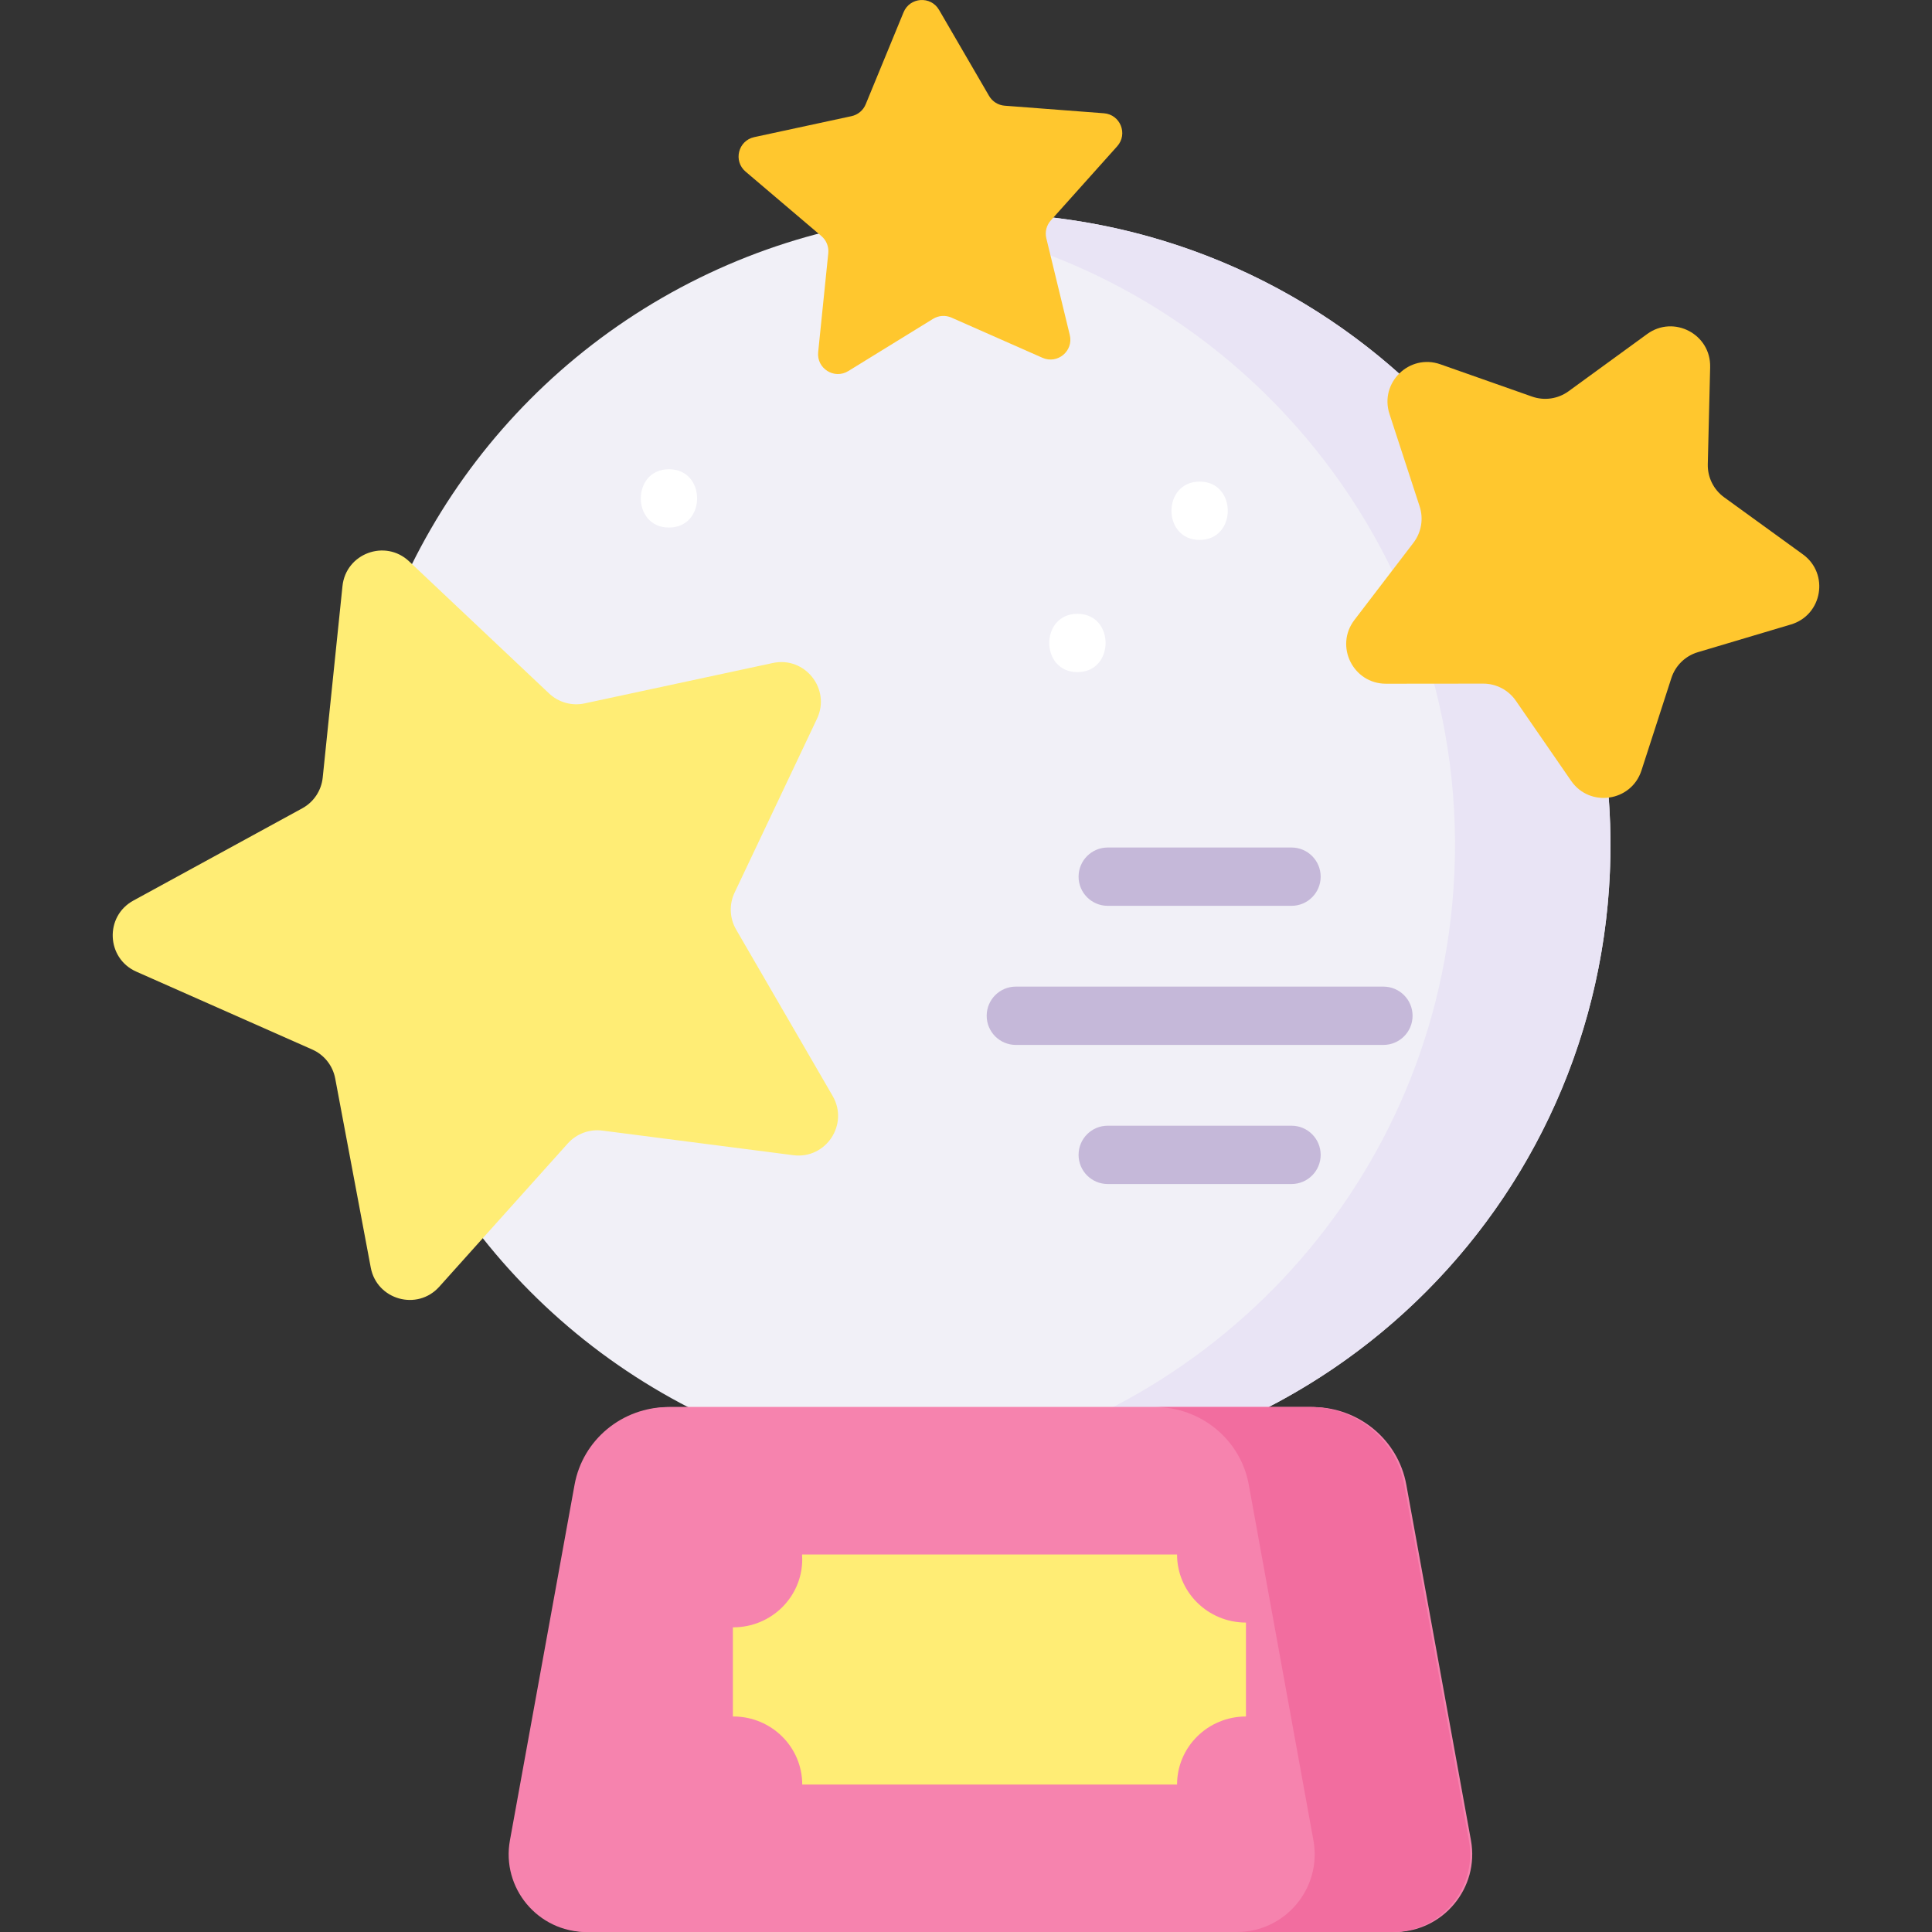 <svg id="Layer_1" enable-background="new 0 0 512 512" height="512" viewBox="0 0 512 512" width="512" xmlns="http://www.w3.org/2000/svg"><rect x="0" y="0" width="512" height="512" fill="#333333" stroke="none"/><g><g><g><g><circle cx="259.236" cy="224.037" fill="#f1f0f7" r="167.554"/><path d="m274.858 57.214c-12.352-1.157-24.513-.929-36.338.533 89.637 10.997 154.809 91.41 146.334 181.912-7.471 79.782-69.726 141.226-146.108 150.669 1.616.198 3.237.38 4.869.533 92.135 8.628 173.819-59.068 182.447-151.201 8.626-92.135-59.069-173.819-151.204-182.446z" fill="#e9e4f5"/><path d="m453.21 97.27-.627 25.756c-.084 3.458 1.538 6.735 4.339 8.765l20.862 15.12c7.053 5.112 5.182 16.093-3.166 18.58l-24.684 7.354c-3.316.988-5.932 3.544-6.998 6.836l-7.931 24.504c-2.682 8.287-13.702 9.901-18.648 2.732l-14.635-21.21c-1.964-2.846-5.202-4.544-8.66-4.541l-25.769.026c-8.71.009-13.649-9.973-8.359-16.892l15.645-20.46c2.101-2.748 2.716-6.354 1.642-9.643l-7.99-24.485c-2.702-8.281 5.265-16.066 13.482-13.172l24.301 8.559c3.262 1.149 6.881.619 9.677-1.416l20.828-15.164c7.041-5.126 16.903.045 16.691 8.751z" fill="#ffc72e"/><path d="m248.855 2.614 13.257 22.799c.869 1.495 2.418 2.466 4.143 2.598l26.3 2.006c4.343.331 6.42 5.499 3.515 8.744l-17.59 19.647c-1.154 1.289-1.599 3.063-1.192 4.744l6.217 25.625c1.027 4.232-3.245 7.805-7.229 6.046l-24.131-10.654c-1.582-.698-3.406-.574-4.878.333l-22.46 13.833c-3.708 2.284-8.425-.676-7.983-5.008l2.679-26.232c.176-1.721-.507-3.418-1.825-4.538l-20.092-17.077c-3.319-2.82-1.963-8.222 2.295-9.14l25.784-5.56c1.69-.365 3.093-1.537 3.751-3.137l10.038-24.388c1.657-4.027 7.212-4.406 9.401-.641z" fill="#ffc72e"/><path d="m108.424 148.769 37.092 35.007c2.515 2.374 6.038 3.358 9.419 2.632l49.873-10.707c8.517-1.828 15.433 6.904 11.702 14.776l-21.841 46.083c-1.482 3.126-1.33 6.781.406 9.774l25.587 44.109c4.37 7.534-1.795 16.809-10.434 15.696l-50.594-6.52c-3.43-.442-6.857.831-9.166 3.406l-34.063 37.974c-5.816 6.484-16.542 3.484-18.151-5.076l-9.422-50.115c-.639-3.4-2.911-6.268-6.074-7.668l-46.633-20.643c-7.966-3.526-8.429-14.656-.784-18.832l44.765-24.455c3.035-1.658 5.06-4.703 5.415-8.144l5.236-50.733c.895-8.663 11.334-12.541 17.667-6.564z" fill="#ffed75"/></g><g fill="#c5b8d9"><path d="m366.619 261.462h-97.411c-4.268 0-7.726 3.459-7.726 7.726s3.459 7.726 7.726 7.726h97.411c4.268 0 7.726-3.459 7.726-7.726s-3.459-7.726-7.726-7.726z"/><path d="m342.266 298.324h-48.706c-4.268 0-7.726 3.459-7.726 7.726s3.459 7.726 7.726 7.726h48.705c4.268 0 7.726-3.459 7.726-7.726s-3.458-7.726-7.725-7.726z"/><path d="m293.56 240.053h48.705c4.268 0 7.726-3.459 7.726-7.726s-3.459-7.726-7.726-7.726h-48.705c-4.268 0-7.726 3.459-7.726 7.726s3.459 7.726 7.726 7.726z"/></g></g><g><path d="m177.279 139.804c9.943 0 9.96-15.453 0-15.453-9.943 0-9.96 15.453 0 15.453z" fill="#fff"/></g><g><path d="m285.53 178.119c9.943 0 9.96-15.453 0-15.453-9.943.001-9.96 15.453 0 15.453z" fill="#fff"/></g><g><path d="m317.913 143.083c9.943 0 9.96-15.453 0-15.453-9.943 0-9.96 15.453 0 15.453z" fill="#fff"/></g></g><g><g><g><g><g><g><g><g><path d="m369.542 512h-213.583c-12.858 0-22.577-11.645-20.278-24.295l17.133-94.261c2.163-11.899 12.646-20.559 24.888-20.559h170.097c12.242 0 22.725 8.66 24.888 20.559l17.133 94.261c2.3 12.65-7.419 24.295-20.278 24.295z" fill="#f683ae"/><g><path d="m330.736 454.887v-24.889c-10.085 0-18.261-8.074-18.261-18.034h-99.375c.029.416.044.837.044 1.26 0 9.96-8.176 18.034-18.261 18.034-.039 0-.079 0-.118-.001v23.631c.039 0 .079-.001.118-.001 10.085 0 18.261 8.074 18.261 18.034h99.331c0-9.96 8.176-18.034 18.261-18.034z" fill="#836da6"/></g></g></g></g></g></g></g></g></g><g><g><g><g><g><g><g><g><path d="m368.999 512h-213.583c-12.858 0-22.577-11.645-20.278-24.295l17.133-94.261c2.163-11.899 12.646-20.559 24.888-20.559h170.097c12.242 0 22.725 8.66 24.888 20.559l17.133 94.261c2.299 12.65-7.42 24.295-20.278 24.295z" fill="#f683ae"/><path d="m389.277 487.705-17.133-94.261c-2.163-11.899-12.646-20.559-24.888-20.559h-41.207c12.242 0 22.725 8.66 24.888 20.559l17.133 94.261c2.299 12.651-7.42 24.295-20.278 24.295h41.207c12.858 0 22.577-11.645 20.278-24.295z" fill="#f26d9f"/><g><path d="m330.193 454.887v-24.889c-10.085 0-18.261-8.074-18.261-18.034h-99.375c.029.416.044.837.044 1.26 0 9.96-8.176 18.034-18.261 18.034-.039 0-.079 0-.118-.001v23.631c.039 0 .079-.001.118-.001 10.085 0 18.261 8.074 18.261 18.034h99.331c0-9.96 8.176-18.034 18.261-18.034z" fill="#ffed75"/></g></g></g></g></g></g></g></g></g></g></svg>